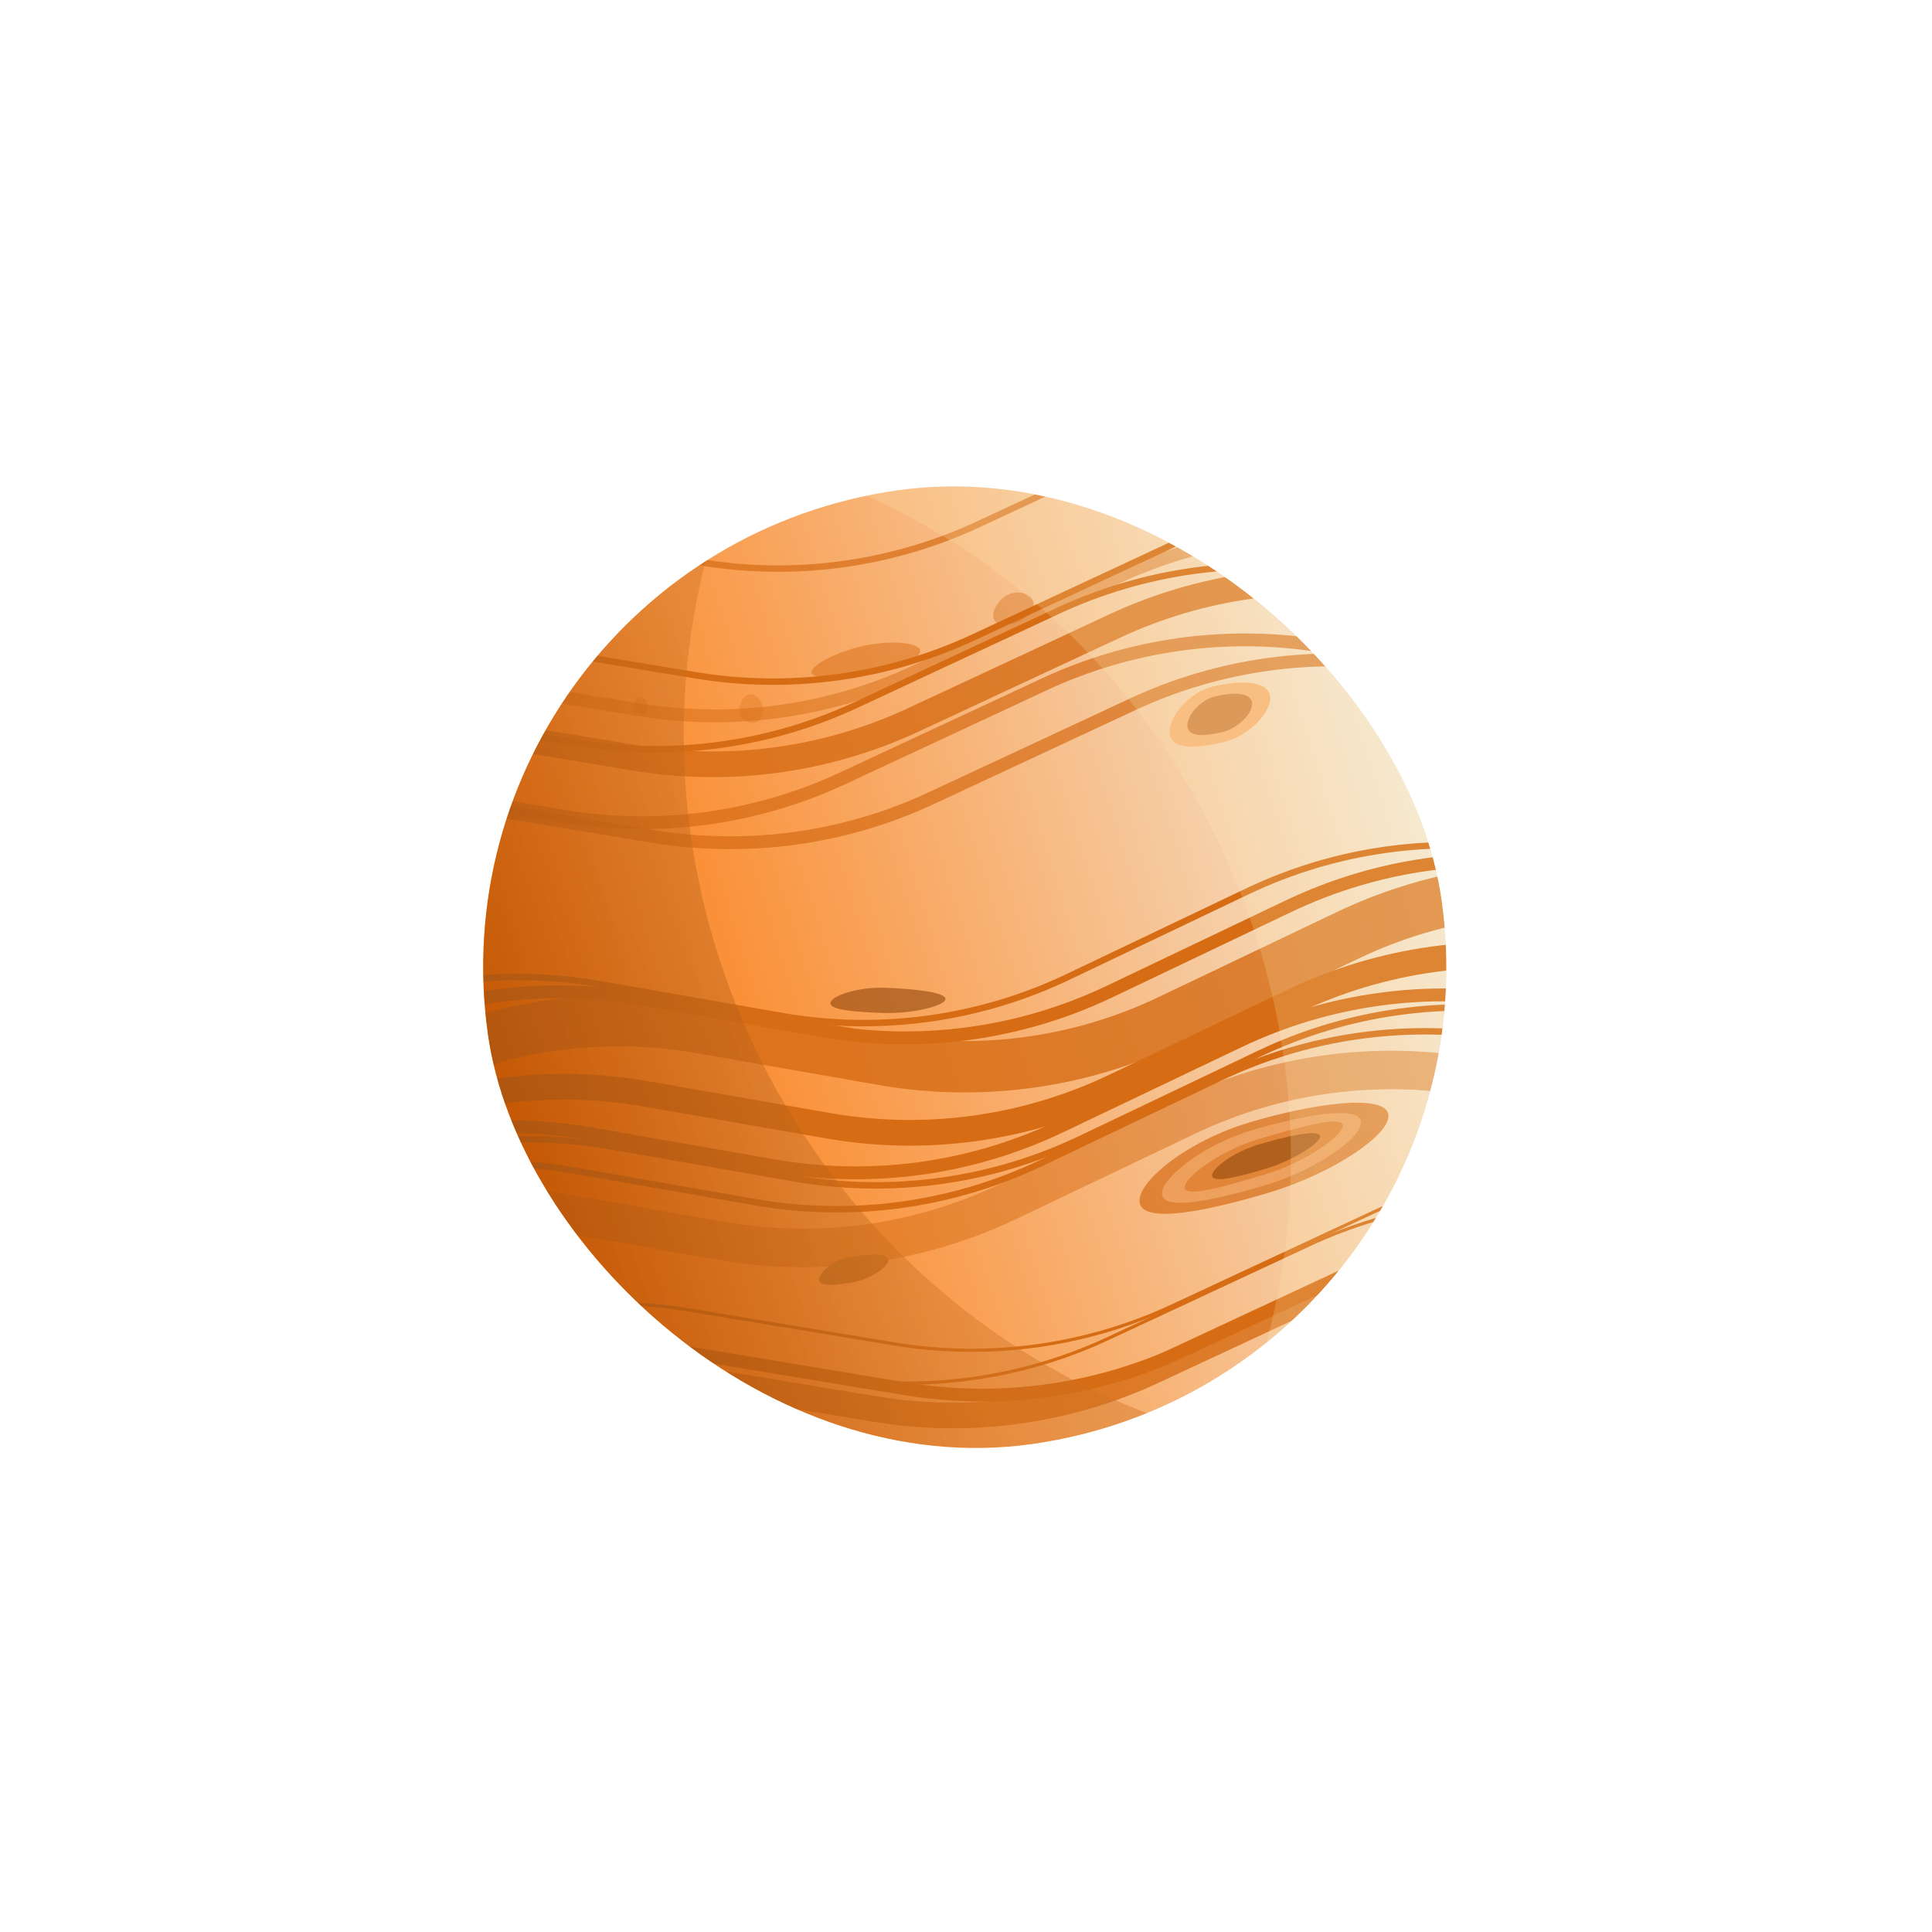 <svg width="358" height="358" viewBox="0 0 358 358" fill="none" xmlns="http://www.w3.org/2000/svg">
<g filter="url(#filter0_d_4_9991)">
<g clip-path="url(#clip0_4_9991)">
<rect x="77.986" y="103.276" width="178.47" height="178.47" rx="89.235" transform="rotate(-8 77.986 103.276)" fill="url(#paint0_linear_4_9991)"/>
<g filter="url(#filter1_f_4_9991)">
<path opacity="0.8" d="M19.259 225.371L76.439 197.844C93.013 189.865 111.671 187.277 129.792 190.445L163.585 196.353C181.6 199.503 200.148 196.964 216.654 189.091L249.814 173.274C266.22 165.447 284.647 162.891 302.565 165.956L337.58 171.946C355.712 175.047 374.36 172.391 390.906 164.351L422.478 149.01C439.122 140.922 457.892 138.284 476.121 141.471L510.524 147.485C528.753 150.672 547.523 148.034 564.167 139.946L595.579 124.682C612.224 116.594 630.994 113.956 649.223 117.143L711.666 128.059" stroke="#D66C14" stroke-width="9.518"/>
<path opacity="0.5" d="M-10.638 258.943L46.542 231.416C63.116 223.437 81.774 220.85 99.895 224.017L133.688 229.925C151.703 233.075 170.251 230.536 186.757 222.663L219.917 206.846C236.323 199.02 254.75 196.463 272.668 199.528L307.683 205.518C325.815 208.619 344.463 205.964 361.009 197.924L392.581 182.582C409.225 174.494 427.995 171.856 446.224 175.043L480.627 181.057C498.856 184.244 517.626 181.606 534.27 173.518L565.682 158.254C582.327 150.166 601.097 147.528 619.326 150.715L681.769 161.631" stroke="#D66C14" stroke-width="7.139"/>
<path d="M9.106 237.611L66.285 210.084C82.86 202.105 101.518 199.518 119.638 202.686L153.432 208.594C171.446 211.743 189.995 209.205 206.501 201.331L239.66 185.514C256.067 177.688 274.494 175.132 292.411 178.197L327.426 184.186C345.559 187.287 364.207 184.632 380.752 176.592L412.324 161.25C428.969 153.162 447.739 150.524 465.968 153.711L500.37 159.725C518.6 162.912 537.369 160.274 554.014 152.186L585.426 136.922C602.07 128.834 620.84 126.196 639.069 129.383L701.512 140.3" stroke="#D66C14" stroke-width="4.759"/>
<path d="M-0.933 245.029L56.246 217.503C72.821 209.524 91.478 206.936 109.599 210.104L143.392 216.012C161.407 219.161 179.955 216.623 196.461 208.75L229.621 192.932C246.028 185.106 264.454 182.55 282.372 185.615L317.387 191.604C335.519 194.706 354.167 192.05 370.713 184.01L402.285 168.668C418.929 160.58 437.699 157.942 455.928 161.129L490.331 167.144C508.56 170.331 527.33 167.693 543.974 159.605L575.387 144.341C592.031 136.252 610.801 133.615 629.03 136.801L691.473 147.718" stroke="#D66C14" stroke-width="2.38"/>
<path d="M2.764 247.351L59.943 219.824C76.518 211.845 95.175 209.258 113.296 212.426L147.089 218.334C165.104 221.483 183.652 218.945 200.158 211.071L233.318 195.254C249.725 187.428 268.151 184.872 286.069 187.936L321.084 193.926C339.216 197.027 357.864 194.372 374.41 186.332L405.982 170.99C422.626 162.902 441.396 160.264 459.625 163.451L494.028 169.465C512.257 172.652 531.027 170.014 547.672 161.926L579.084 146.662C595.728 138.574 614.498 135.936 632.727 139.123L695.17 150.04" stroke="#D66C14" stroke-width="1.19"/>
<path d="M-4.441 251.775L52.739 224.249C69.313 216.269 87.971 213.682 106.092 216.85L139.885 222.758C157.9 225.907 176.448 223.369 192.954 215.496L226.114 199.678C242.52 191.852 260.947 189.296 278.865 192.361L313.88 198.35C332.012 201.452 350.66 198.796 367.206 190.756L398.778 175.414C415.422 167.326 434.192 164.688 452.421 167.875L486.824 173.89C505.053 177.077 523.823 174.439 540.467 166.351L571.879 151.087C588.524 142.998 607.294 140.361 625.523 143.547L687.966 154.464" stroke="#D66C14" stroke-width="1.19"/>
<path d="M15.046 278.423L75.674 249.906C91.828 242.307 109.911 239.799 127.523 242.713L165.684 249.028C183.193 251.925 201.169 249.463 217.255 241.965L254.575 224.57C270.563 217.117 288.422 214.639 305.835 217.457L345.251 223.835C362.874 226.686 380.947 224.113 397.074 216.457L432.776 199.508C448.999 191.806 467.191 189.249 484.909 192.181L523.729 198.605C541.447 201.537 559.638 198.98 575.862 191.278L611.408 174.403C627.632 166.701 645.823 164.144 663.541 167.076L729.576 178.003" stroke="#D66C14" stroke-width="0.595"/>
<path d="M3.096 284.5L63.724 255.983C79.878 248.384 97.96 245.876 115.573 248.79L153.734 255.105C171.243 258.002 189.219 255.54 205.304 248.042L242.624 230.647C258.612 223.194 276.471 220.716 293.885 223.534L333.3 229.912C350.923 232.763 368.996 230.19 385.123 222.534L420.825 205.585C437.049 197.883 455.24 195.326 472.958 198.258L511.778 204.682C529.497 207.614 547.688 205.057 563.912 197.355L599.457 180.48C615.681 172.778 633.872 170.221 651.591 173.153L717.625 184.08" stroke="#D66C14" stroke-width="0.595"/>
<path d="M17.022 286.725L77.65 258.207C93.804 250.609 111.887 248.1 129.499 251.015L167.66 257.329C185.169 260.227 203.145 257.765 219.231 250.267L256.551 232.872C272.539 225.419 290.398 222.941 307.811 225.759L347.227 232.136C364.85 234.988 382.923 232.415 399.05 224.759L434.752 207.81C450.975 200.108 469.167 197.551 486.885 200.483L525.705 206.906C543.423 209.838 561.614 207.282 577.838 199.58L613.384 182.705C629.608 175.002 647.799 172.446 665.517 175.378L731.552 186.305" stroke="#D66C14" stroke-width="2.38"/>
<path opacity="0.8" d="M11.545 290.499L72.173 261.981C88.327 254.382 106.409 251.874 124.022 254.788L162.183 261.103C179.692 264 197.668 261.538 213.754 254.041L251.073 236.645C267.062 229.193 284.92 226.714 302.334 229.532L341.75 235.91C359.373 238.761 377.446 236.188 393.573 228.532L429.274 211.583C445.498 203.881 463.689 201.324 481.408 204.256L520.228 210.68C537.946 213.612 556.137 211.055 572.361 203.353L607.907 186.478C624.131 178.776 642.322 176.219 660.04 179.151L726.074 190.078" stroke="#D66C14" stroke-width="4.759"/>
<path d="M12.184 299.438L72.812 270.92C88.966 263.322 107.049 260.813 124.661 263.728L162.822 270.042C180.331 272.94 198.307 270.478 214.393 262.98L251.713 245.585C267.701 238.132 285.56 235.654 302.973 238.472L342.389 244.849C360.012 247.701 378.085 245.128 394.212 237.472L429.914 220.523C446.137 212.821 464.329 210.264 482.047 213.196L520.867 219.619C538.585 222.551 556.776 219.995 573 212.293L608.546 195.418C624.77 187.715 642.961 185.159 660.679 188.091L726.714 199.018" stroke="#D66C14" stroke-width="1.19"/>
<path d="M8.216 220.014L65.395 192.487C81.97 184.508 100.628 181.921 118.749 185.089L152.542 190.997C170.556 194.146 189.105 191.608 205.611 183.734L238.77 167.917C255.177 160.091 273.604 157.535 291.521 160.6L326.536 166.589C344.669 169.691 363.317 167.035 379.862 158.995L411.434 143.653C428.079 135.565 446.849 132.927 465.078 136.114L499.48 142.128C517.71 145.315 536.479 142.677 553.124 134.589L584.536 119.325C601.181 111.237 619.95 108.599 638.18 111.786L700.623 122.703" stroke="#D66C14" stroke-width="2.38"/>
<path d="M0.544 217.282L57.724 189.755C74.298 181.776 92.956 179.189 111.077 182.356L144.87 188.264C162.885 191.414 181.433 188.876 197.939 181.002L231.098 165.185C247.505 157.359 265.932 154.802 283.85 157.867L318.865 163.857C336.997 166.958 355.645 164.303 372.19 156.263L403.763 140.921C420.407 132.833 439.177 130.195 457.406 133.382L491.809 139.396C510.038 142.583 528.808 139.945 545.452 131.857L576.864 116.593C593.509 108.505 612.279 105.867 630.508 109.054L692.951 119.97" stroke="#D66C14" stroke-width="1.19"/>
<path opacity="0.5" d="M-32.551 160.863L28.076 132.345C44.23 124.747 62.313 122.238 79.925 125.153L118.086 131.467C135.596 134.365 153.572 131.903 169.657 124.405L206.977 107.01C222.965 99.557 240.824 97.079 258.237 99.897L297.653 106.274C315.276 109.126 333.349 106.553 349.476 98.897L385.178 81.948C401.401 74.246 419.593 71.689 437.311 74.621L476.131 81.044C493.849 83.976 512.041 81.42 528.264 73.718L563.81 56.843C580.034 49.14 598.225 46.584 615.943 49.516L681.978 60.443" stroke="#D66C14" stroke-width="2.38"/>
<path d="M-21.758 154.526L38.87 126.008C55.024 118.41 73.106 115.901 90.719 118.816L128.88 125.13C146.389 128.027 164.365 125.566 180.45 118.068L217.77 100.673C233.758 93.22 251.617 90.742 269.03 93.559L308.446 99.937C326.069 102.789 344.142 100.216 360.269 92.56L395.971 75.611C412.195 67.908 430.386 65.352 448.104 68.284L486.924 74.707C504.643 77.639 522.834 75.083 539.058 67.38L574.603 50.505C590.827 42.803 609.018 40.247 626.737 43.179L692.771 54.105" stroke="#D66C14" stroke-width="1.19"/>
<path opacity="0.7" d="M-20.847 133.576L39.781 105.059C55.935 97.46 74.017 94.952 91.63 97.866L129.791 104.181C147.3 107.078 165.276 104.616 181.362 97.118L218.681 79.723C234.67 72.27 252.528 69.792 269.942 72.61L309.358 78.988C326.98 81.839 345.054 79.266 361.181 71.61L396.882 54.661C413.106 46.959 431.297 44.402 449.016 47.334L487.836 53.758C505.554 56.69 523.745 54.133 539.969 46.431L575.515 29.556C591.738 21.854 609.93 19.297 627.648 22.229L693.682 33.156" stroke="#D66C14" stroke-width="1.19"/>
<path opacity="0.8" d="M-32.942 169.842L27.686 141.324C43.84 133.725 61.922 131.217 79.535 134.131L117.696 140.446C135.205 143.343 153.181 140.881 169.266 133.383L206.586 115.988C222.574 108.535 240.433 106.057 257.847 108.875L297.262 115.253C314.885 118.104 332.959 115.531 349.086 107.875L384.787 90.926C401.011 83.224 419.202 80.667 436.92 83.599L475.74 90.023C493.459 92.955 511.65 90.398 527.874 82.696L563.419 65.821C579.643 58.119 597.834 55.562 615.553 58.494L681.587 69.421" stroke="#D66C14" stroke-width="4.759"/>
<path opacity="0.7" d="M-29.679 184.376L30.948 155.858C47.103 148.26 65.185 145.751 82.797 148.666L120.959 154.98C138.468 157.878 156.444 155.416 172.529 147.918L209.849 130.523C225.837 123.07 243.696 120.592 261.109 123.41L300.525 129.787C318.148 132.639 336.221 130.066 352.348 122.41L388.05 105.461C404.274 97.758 422.465 95.202 440.183 98.134L479.003 104.557C496.722 107.489 514.913 104.933 531.137 97.231L566.682 80.356C582.906 72.653 601.097 70.097 618.815 73.029L684.85 83.956" stroke="#D66C14" stroke-width="2.38"/>
<path opacity="0.7" d="M-46.032 180.667L14.596 152.149C30.75 144.55 48.832 142.042 66.445 144.956L104.606 151.271C122.115 154.168 140.091 151.707 156.177 144.209L193.496 126.813C209.485 119.361 227.343 116.883 244.757 119.7L284.173 126.078C301.795 128.93 319.869 126.357 335.996 118.7L371.697 101.751C387.921 94.049 406.112 91.493 423.83 94.424L462.651 100.848C480.369 103.78 498.56 101.223 514.784 93.521L550.329 76.646C566.553 68.944 584.744 66.388 602.463 69.319L668.497 80.246" stroke="#D66C14" stroke-width="2.38"/>
<path d="M-43.497 167.045L17.131 138.527C33.285 130.929 51.367 128.42 68.98 131.334L107.141 137.649C124.65 140.546 142.626 138.085 158.712 130.587L196.031 113.191C212.02 105.739 229.878 103.261 247.292 106.078L286.708 112.456C304.331 115.308 322.404 112.735 338.531 105.079L374.232 88.129C390.456 80.427 408.647 77.871 426.366 80.803L465.186 87.226C482.904 90.158 501.095 87.602 517.319 79.899L552.865 63.024C569.088 55.322 587.28 52.766 604.998 55.697L671.032 66.624" stroke="#D66C14" stroke-width="1.19"/>
<path opacity="0.7" d="M257.226 206.344C258.188 209.949 247.039 217.445 235.048 221.021C223.057 224.597 212.172 226.628 211.21 223.024C210.248 219.42 219.574 211.544 231.565 207.968C243.555 204.392 256.264 202.74 257.226 206.344Z" fill="#D66C14"/>
<path opacity="0.6" d="M252.154 207.658C252.9 210.452 243.953 216.782 234.657 219.554C225.361 222.327 216.103 224.335 215.357 221.54C214.611 218.746 222.66 212.207 231.956 209.434C241.253 206.662 251.408 204.863 252.154 207.658Z" fill="#F8B375"/>
<path d="M235.295 128.823C235.902 131.651 231.623 136.313 226.89 137.473C222.158 138.634 217.388 139.06 216.781 136.233C216.174 133.405 219.96 128.393 224.692 127.232C229.425 126.072 234.688 125.995 235.295 128.823Z" fill="#F8B375"/>
<path opacity="0.6" d="M231.983 130.062C232.374 131.883 229.618 134.886 226.57 135.634C223.521 136.381 220.449 136.656 220.058 134.834C219.667 133.013 222.105 129.785 225.154 129.037C228.202 128.29 231.592 128.24 231.983 130.062Z" fill="#BA6824"/>
<path opacity="0.5" d="M248.808 208.429C249.278 210.189 241.788 215.407 234.757 217.503C227.726 219.6 219.994 221.964 219.525 220.203C219.055 218.443 226.025 213.225 233.056 211.128C240.086 209.031 248.338 206.668 248.808 208.429Z" fill="#D66C14"/>
<path opacity="0.6" d="M244.589 210.469C244.922 211.717 239.495 215.089 234.509 216.576C229.524 218.063 224.95 219.215 224.617 217.966C224.284 216.718 228.318 213.542 233.303 212.055C238.288 210.569 244.256 209.221 244.589 210.469Z" fill="#91470A"/>
<path opacity="0.6" d="M175.199 185.127C175.117 186.417 168.898 187.883 163.698 187.704C158.499 187.525 153.797 187.16 153.879 185.87C153.961 184.581 158.796 182.856 163.995 183.035C169.194 183.214 175.281 183.838 175.199 185.127Z" fill="#91470A"/>
<path d="M164.613 233.399C164.805 234.676 161.305 237.015 158.115 237.591C154.925 238.166 152.002 238.487 151.809 237.21C151.617 235.932 154.228 233.54 157.418 232.964C160.608 232.388 164.42 232.121 164.613 233.399Z" fill="#CE7422"/>
<path opacity="0.5" d="M170.517 120.525C170.25 119.187 165.713 118.543 160.482 119.586C155.25 120.629 150.143 123.301 150.41 124.639C150.676 125.978 156.297 125.88 161.529 124.837C166.76 123.794 170.784 121.863 170.517 120.525Z" fill="#D66C14"/>
<path opacity="0.4" d="M191.334 111.13C190.721 109.91 188.527 109.314 186.662 110.252C184.797 111.19 183.592 113.611 184.205 114.83C184.818 116.049 187.203 115.973 189.068 115.035C190.932 114.098 191.947 112.349 191.334 111.13Z" fill="#D66C14"/>
<path opacity="0.3" d="M141.387 131.219C141.197 129.867 140.055 128.495 138.907 128.656C137.758 128.818 136.793 130.59 136.983 131.942C137.173 133.293 138.504 134.12 139.652 133.958C140.8 133.797 141.577 132.57 141.387 131.219Z" fill="#D66C14"/>
<path opacity="0.3" d="M119.987 130.691C119.871 129.865 119.183 129.025 118.494 129.122C117.805 129.219 117.228 130.3 117.344 131.126C117.46 131.952 118.26 132.459 118.949 132.362C119.638 132.265 120.103 131.517 119.987 130.691Z" fill="#D66C14"/>
</g>
<g filter="url(#filter2_f_4_9991)">
<path d="M151.223 59.745C89.116 148.271 152.083 270.106 260.221 270.647L294.892 270.821L-10.806 280.193L151.223 59.745Z" fill="url(#paint1_linear_4_9991)" fill-opacity="0.4"/>
</g>
<g opacity="0.2" filter="url(#filter3_f_4_9991)">
<path d="M209.735 297.608C277.194 213.089 221.877 87.595 113.979 80.372L79.385 78.057L385.078 87.594L209.735 297.608Z" fill="#FFEAB3"/>
</g>
</g>
</g>
<defs>
<filter id="filter0_d_4_9991" x="54.19" y="54.642" width="249.163" height="249.163" filterUnits="userSpaceOnUse" color-interpolation-filters="sRGB">
<feFlood flood-opacity="0" result="BackgroundImageFix"/>
<feColorMatrix in="SourceAlpha" type="matrix" values="0 0 0 0 0 0 0 0 0 0 0 0 0 0 0 0 0 0 127 0" result="hardAlpha"/>
<feOffset/>
<feGaussianBlur stdDeviation="11.898"/>
<feComposite in2="hardAlpha" operator="out"/>
<feColorMatrix type="matrix" values="0 0 0 0 0.404 0 0 0 0 0.156 0 0 0 0 0.069 0 0 0 0.8 0"/>
<feBlend mode="normal" in2="BackgroundImageFix" result="effect1_dropShadow_4_9991"/>
<feBlend mode="normal" in="SourceGraphic" in2="effect1_dropShadow_4_9991" result="shape"/>
</filter>
<filter id="filter1_f_4_9991" x="-48.026" y="18.966" width="799.818" height="282.498" filterUnits="userSpaceOnUse" color-interpolation-filters="sRGB">
<feFlood flood-opacity="0" result="BackgroundImageFix"/>
<feBlend mode="normal" in="SourceGraphic" in2="BackgroundImageFix" result="shape"/>
<feGaussianBlur stdDeviation="0.744" result="effect1_foregroundBlur_4_9991"/>
</filter>
<filter id="filter2_f_4_9991" x="-22.704" y="47.847" width="329.495" height="244.244" filterUnits="userSpaceOnUse" color-interpolation-filters="sRGB">
<feFlood flood-opacity="0" result="BackgroundImageFix"/>
<feBlend mode="normal" in="SourceGraphic" in2="BackgroundImageFix" result="shape"/>
<feGaussianBlur stdDeviation="5.949" result="effect1_foregroundBlur_4_9991"/>
</filter>
<filter id="filter3_f_4_9991" x="64.512" y="63.184" width="335.439" height="249.296" filterUnits="userSpaceOnUse" color-interpolation-filters="sRGB">
<feFlood flood-opacity="0" result="BackgroundImageFix"/>
<feBlend mode="normal" in="SourceGraphic" in2="BackgroundImageFix" result="shape"/>
<feGaussianBlur stdDeviation="7.436" result="effect1_foregroundBlur_4_9991"/>
</filter>
<linearGradient id="paint0_linear_4_9991" x1="252.738" y1="166.93" x2="77.986" y2="195.634" gradientUnits="userSpaceOnUse">
<stop stop-color="#F4E8D5"/>
<stop offset="1" stop-color="#FC7100"/>
</linearGradient>
<linearGradient id="paint1_linear_4_9991" x1="77.506" y1="231.302" x2="160.776" y2="200.193" gradientUnits="userSpaceOnUse">
<stop stop-color="#511D04"/>
<stop offset="1" stop-color="#CD7121"/>
</linearGradient>
<clipPath id="clip0_4_9991">
<rect x="77.986" y="103.276" width="178.47" height="178.47" rx="89.235" transform="rotate(-8 77.986 103.276)" fill="white"/>
</clipPath>
</defs>
</svg>
